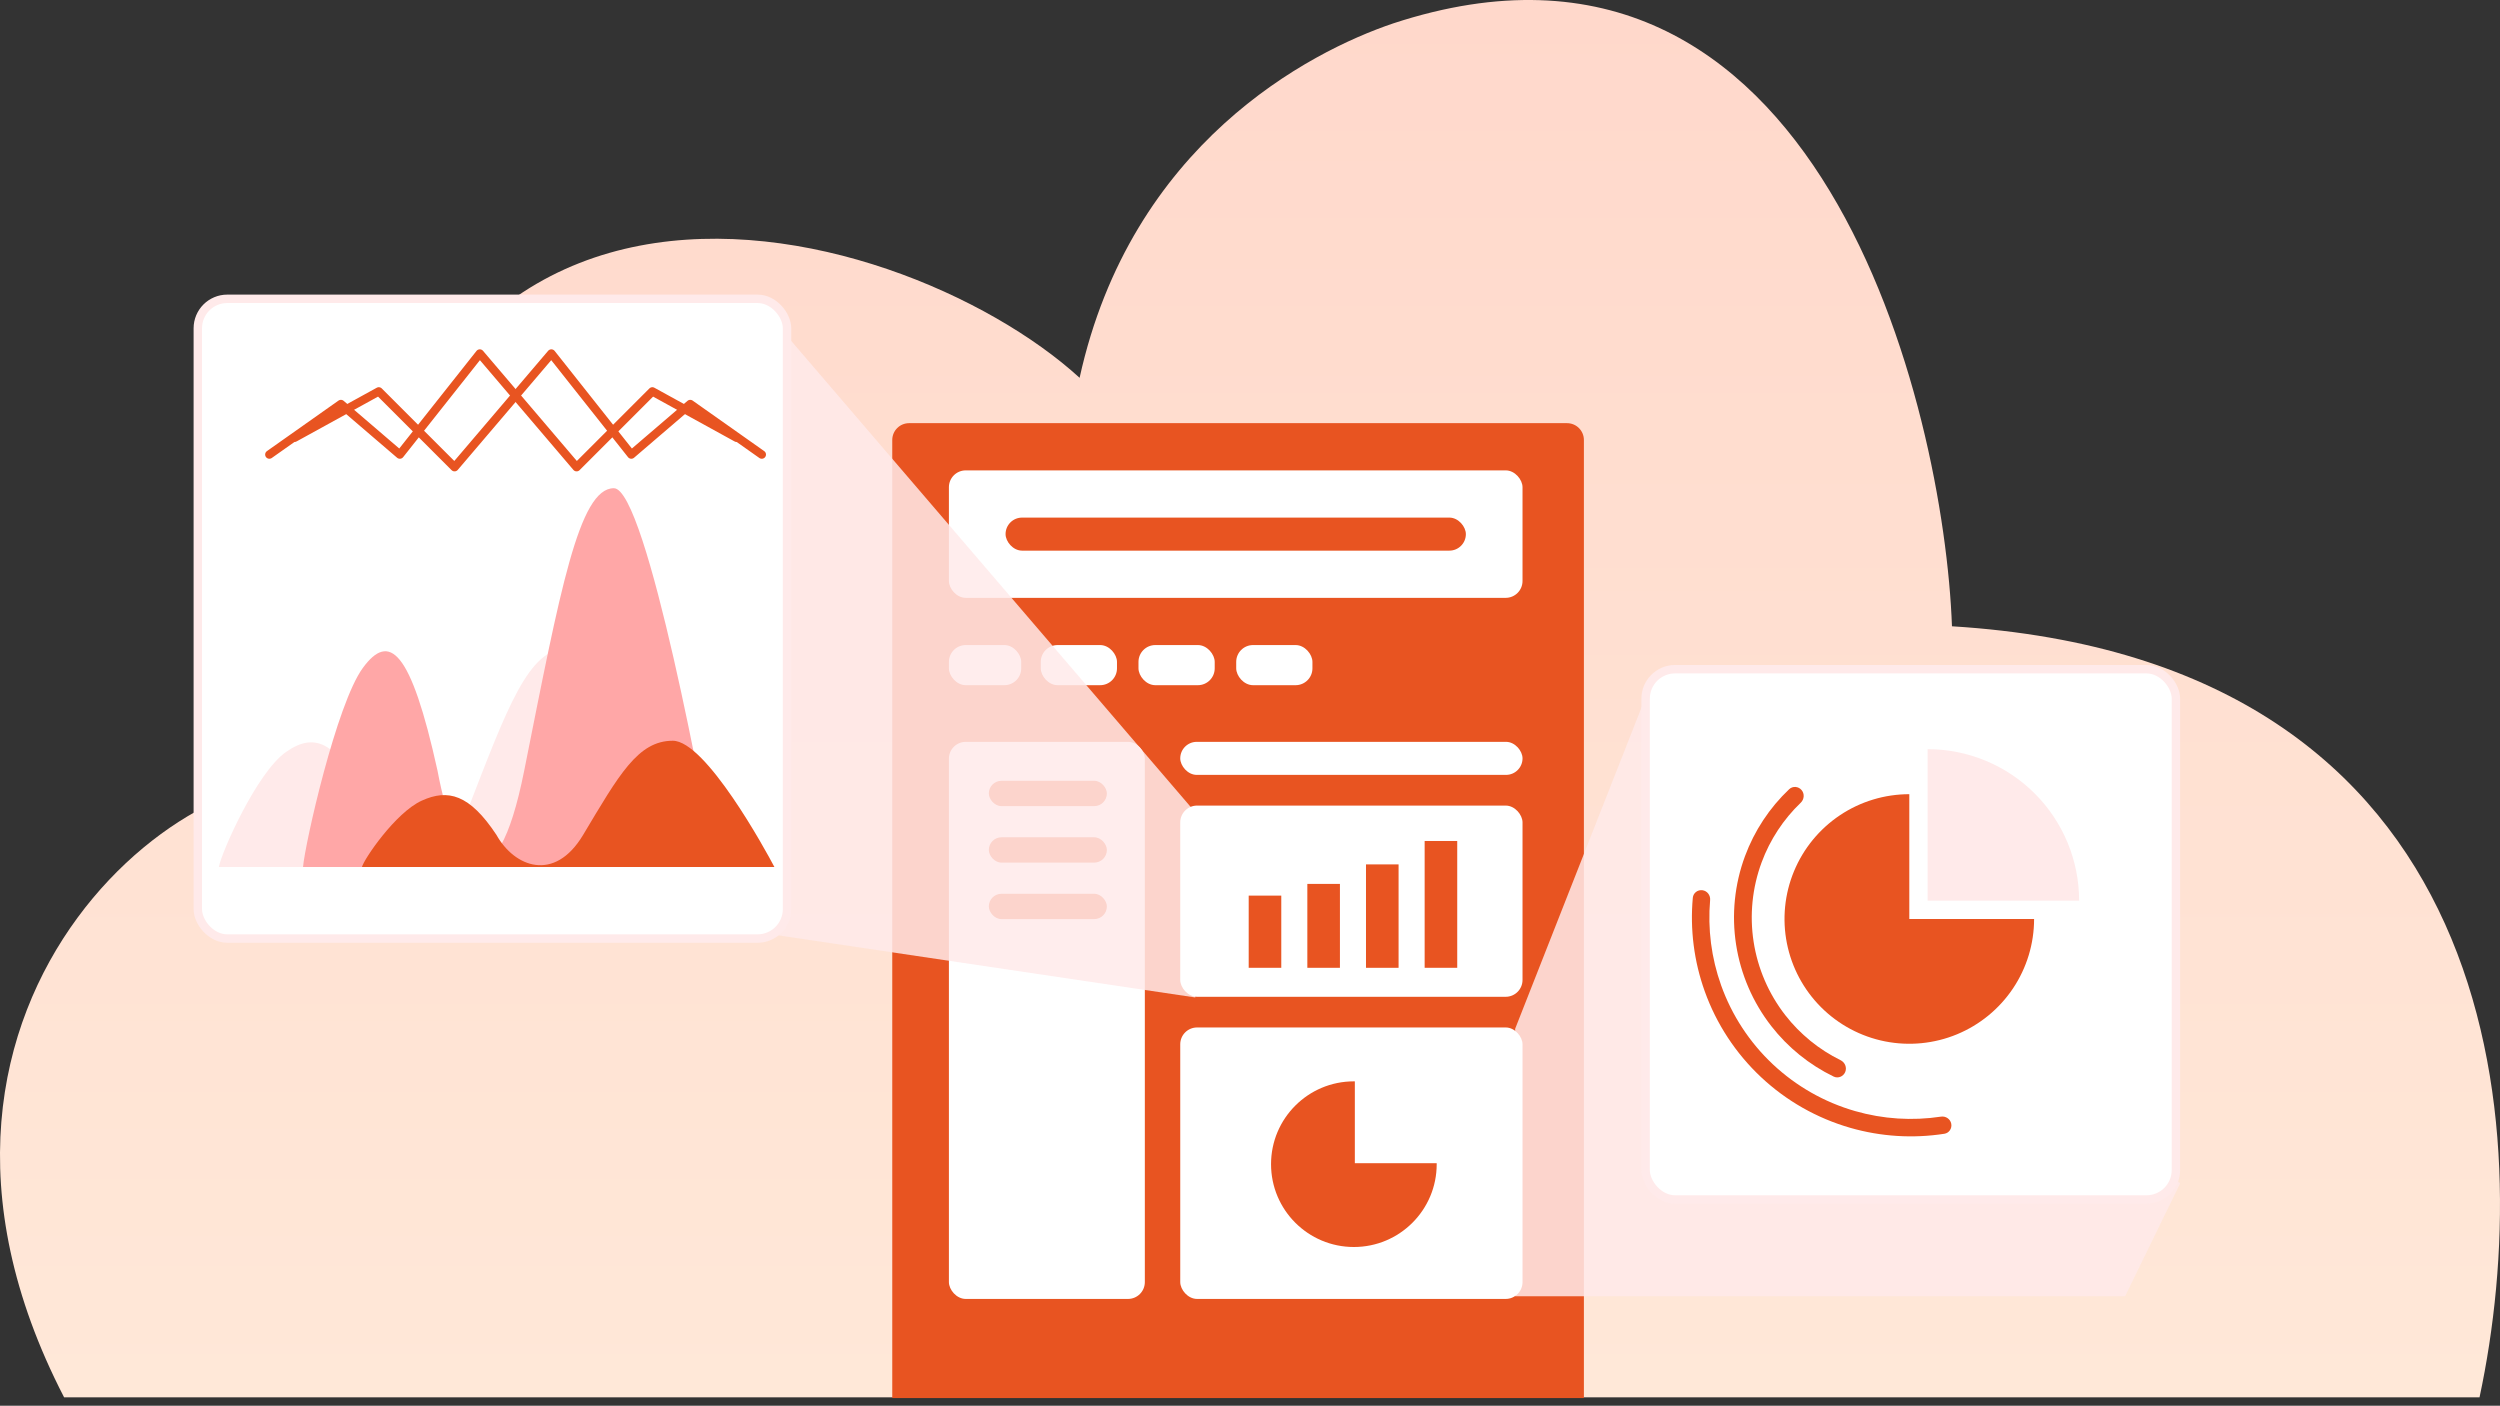 <svg width="297" height="167" viewBox="0 0 297 167" fill="none" xmlns="http://www.w3.org/2000/svg">
<rect x="0" y="0" width="297" height="167" fill="#333333" stroke="none"/>
<path d="M294.569 166H7.614C-17.429 117.56 26.172 86.558 39.757 93.938C39.757 6.249 106.852 25.317 128.257 44.884C134.357 17.151 155.486 6.165 165.52 2.776C216.248 -13.864 230.958 48.673 231.894 74.403C297.713 78.471 301.391 134.107 294.569 166Z" fill="url(#paint0_linear)"/>
<path d="M106 52.272C106 51.168 106.895 50.272 108 50.272H186.167C187.271 50.272 188.167 51.168 188.167 52.272V166.091H106V52.272Z" fill="#E85421"/>
<rect x="112.73" y="55.881" width="68.145" height="15.143" rx="2" fill="white"/>
<rect x="112.73" y="76.633" width="8.591" height="4.767" rx="2" fill="white"/>
<rect x="123.643" y="76.633" width="9.055" height="4.767" rx="2" fill="white"/>
<rect x="135.252" y="76.633" width="9.055" height="4.767" rx="2" fill="white"/>
<rect x="146.862" y="76.633" width="9.055" height="4.767" rx="2" fill="white"/>
<rect x="119.461" y="61.49" width="54.684" height="3.926" rx="1.963" fill="#E85421"/>
<rect x="112.73" y="88.131" width="23.276" height="66.182" rx="2" fill="white"/>
<rect x="117.473" y="92.759" width="14.022" height="3.008" rx="1.504" fill="#E85421"/>
<rect x="117.473" y="99.47" width="14.022" height="3.008" rx="1.504" fill="#E85421"/>
<rect x="117.473" y="106.181" width="14.022" height="3.008" rx="1.504" fill="#E85421"/>
<rect x="140.213" y="88.131" width="40.663" height="3.926" rx="1.963" fill="white"/>
<path d="M180 122.215L196.605 80L259 140.591L252.459 154H180V122.215Z" fill="#FFEAEA" fill-opacity="0.85"/>
<path d="M142 96.5L91 37V97.307V110.905L142 118.5V96.5Z" fill="#FFEAEA" fill-opacity="0.85"/>
<rect x="195.5" y="79.5" width="63" height="63" rx="3.5" fill="white" stroke="#FFEAEA"/>
<path d="M231.808 133.496C231.919 134.058 231.553 134.605 230.988 134.692C227.261 135.271 223.45 135.032 219.818 133.988C215.854 132.849 212.217 130.783 209.209 127.96C206.201 125.138 203.908 121.64 202.519 117.757C201.246 114.198 200.766 110.409 201.106 106.654C201.158 106.084 201.68 105.685 202.247 105.759V105.759C202.815 105.833 203.212 106.353 203.163 106.923C202.864 110.352 203.308 113.81 204.47 117.059C205.749 120.633 207.859 123.852 210.627 126.449C213.395 129.046 216.742 130.948 220.39 131.997C223.706 132.95 227.185 133.173 230.588 132.657C231.154 132.571 231.698 132.935 231.808 133.496V133.496Z" fill="#E85421"/>
<path d="M214.023 93.854C213.644 93.411 212.976 93.358 212.553 93.759C210.221 95.969 208.424 98.69 207.305 101.712C206.064 105.065 205.7 108.679 206.247 112.212C206.794 115.745 208.234 119.08 210.43 121.901C212.41 124.444 214.946 126.494 217.838 127.896C218.362 128.15 218.982 127.897 219.21 127.361V127.361C219.437 126.825 219.185 126.209 218.663 125.952C216.101 124.692 213.854 122.865 212.094 120.605C210.119 118.068 208.823 115.068 208.331 111.89C207.839 108.712 208.167 105.46 209.283 102.444C210.277 99.758 211.867 97.338 213.928 95.362C214.348 94.96 214.402 94.296 214.023 93.854V93.854Z" fill="#E85421"/>
<path d="M241.651 109.175C241.651 112.107 240.782 114.973 239.153 117.411C237.524 119.849 235.208 121.749 232.499 122.872C229.79 123.994 226.809 124.287 223.933 123.715C221.057 123.143 218.416 121.731 216.342 119.658C214.269 117.584 212.857 114.943 212.285 112.067C211.713 109.191 212.006 106.21 213.129 103.501C214.251 100.792 216.151 98.477 218.589 96.847C221.027 95.218 223.893 94.349 226.826 94.349L226.826 109.175H241.651Z" fill="#E85421"/>
<path d="M229 89C231.364 89 233.704 89.466 235.888 90.37C238.072 91.275 240.056 92.601 241.728 94.272C243.399 95.944 244.725 97.928 245.63 100.112C246.534 102.296 247 104.636 247 107L229 107V89Z" fill="#FFEAEA"/>
<rect x="23.5" y="35.5" width="70" height="76" rx="3.5" fill="white" stroke="#FFEAEA"/>
<path d="M32 54L40.5 48L47.5 54L57 42L68.5 55.5L77.5 46.5L87.5 52" stroke="#E85421" stroke-linecap="round" stroke-linejoin="round"/>
<path d="M90.5 54L82 48L75 54L65.5 42L54 55.5L45 46.5L35 52" stroke="#E85421" stroke-linecap="round" stroke-linejoin="round"/>
<path d="M33.971 89.339C30.464 91.807 26.266 101.384 26 103H81C79.804 99.475 71.833 77 67.449 77C62.784 77 60.275 84.051 55.493 96.39C51.667 106.261 46.326 103 43.935 96.39C40.348 88.017 37.478 86.871 33.971 89.339Z" fill="#FFEAEA"/>
<path d="M43.101 79.356C39.977 83.627 36.237 100.203 36 103H85C83.935 96.898 76.833 58 72.927 58C68.772 58 66.536 70.203 62.275 91.559C58.867 108.644 54.109 103 51.978 91.559C48.783 77.068 46.226 75.085 43.101 79.356Z" fill="#FFA7A7"/>
<path d="M50.101 95.119C46.977 96.542 43.237 102.068 43 103H92C90.935 100.966 83.833 88 79.927 88C75.772 88 73.536 92.068 69.275 99.186C65.867 104.881 61.109 103 58.978 99.186C55.783 94.356 53.226 93.695 50.101 95.119Z" fill="#E85421"/>
<rect x="140.213" y="122.063" width="40.663" height="32.25" rx="2" fill="white"/>
<circle cx="160.84" cy="138.304" r="9.84" fill="#E85421"/>
<path fill-rule="evenodd" clip-rule="evenodd" d="M170.91 138.188H160.955V128.233C160.994 128.233 161.032 128.233 161.071 128.233C166.505 128.233 170.91 132.638 170.91 138.072C170.91 138.111 170.91 138.15 170.91 138.188Z" fill="white"/>
<rect x="140.213" y="95.703" width="40.663" height="22.715" rx="2" fill="white"/>
<rect x="148.345" y="106.399" width="3.871" height="8.576" fill="#E85421"/>
<rect x="155.312" y="105.008" width="3.871" height="9.967" fill="#E85421"/>
<rect x="162.28" y="102.691" width="3.871" height="12.285" fill="#E85421"/>
<rect x="169.248" y="99.909" width="3.871" height="15.066" fill="#E85421"/>
<defs>
<linearGradient id="paint0_linear" x1="148.5" y1="0" x2="148.5" y2="166" gradientUnits="userSpaceOnUse">
<stop stop-color="#FFD8CB"/>
<stop offset="1" stop-color="#FFE8D8"/>
</linearGradient>
</defs>
</svg>
